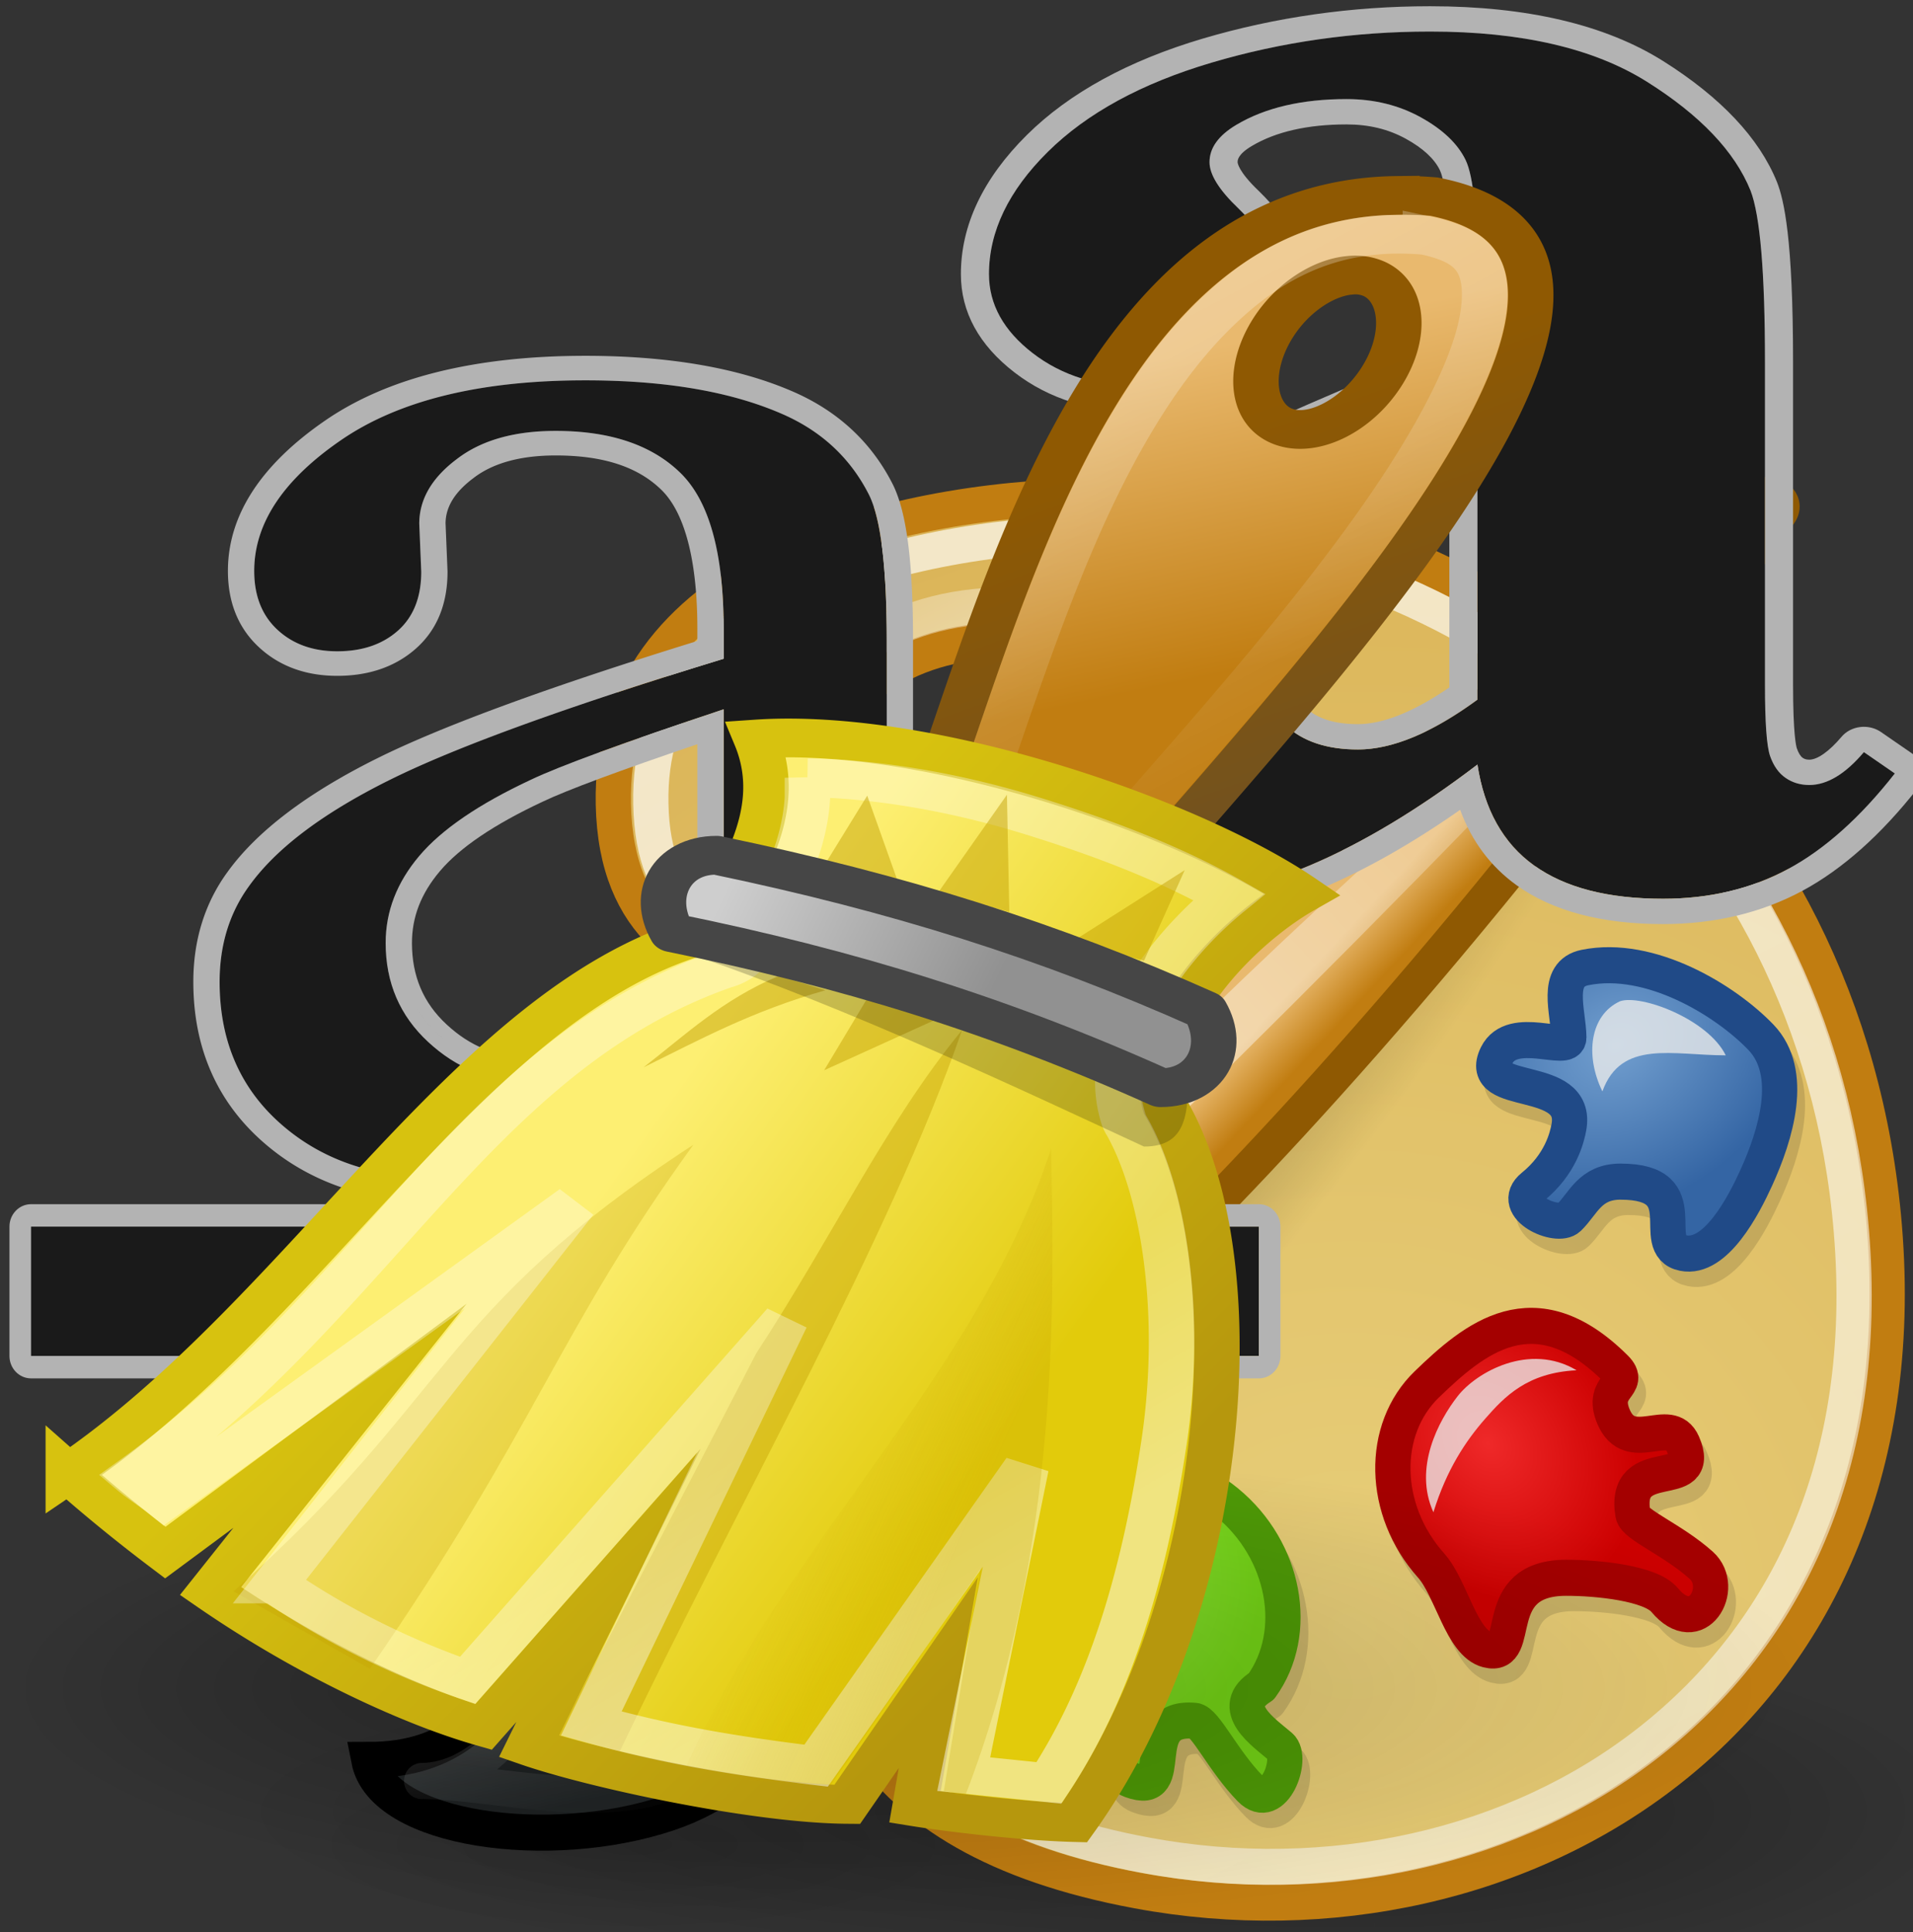 <svg xmlns="http://www.w3.org/2000/svg" xmlns:xlink="http://www.w3.org/1999/xlink" width="489.31" height="494.244"><rect width="100%" height="100%" fill="#333333" stroke="none"/><defs><linearGradient gradientTransform="translate(0 -1)" gradientUnits="userSpaceOnUse" y2="6.188" x2="41.438" y1="28.625" x1="18.188" id="bj" xlink:href="#a"/><linearGradient y2="17.177" x2="31.181" y1="18.658" x1="33.176" gradientTransform="matrix(.805 -.084 -.259 .841 10.723 3.51)" gradientUnits="userSpaceOnUse" id="bg" xlink:href="#b"/><linearGradient y2="33.485" x2="23.529" y1="29.591" x1="19.635" gradientTransform="matrix(.805 -.084 -.259 .841 10.723 3.51)" gradientUnits="userSpaceOnUse" id="bi" xlink:href="#c"/><linearGradient y2="7.331" x2="36.611" y1="5.254" x1="38.289" gradientTransform="matrix(.805 -.084 -.259 .841 10.627 5.876)" gradientUnits="userSpaceOnUse" id="bp" xlink:href="#d"/><linearGradient y2="39.532" x2="12.187" y1="38.012" x1="12.187" gradientUnits="userSpaceOnUse" id="bn" xlink:href="#e"/><linearGradient y2="43.382" x2="10.165" y1="38.582" x1="10.593" gradientTransform="matrix(1 0 0 1.268 -1 -14.854)" gradientUnits="userSpaceOnUse" id="bl" xlink:href="#f"/><linearGradient y2="46.821" x2="10.925" y1="38.812" x1="9.344" gradientTransform="matrix(.642 0 0 .715 3.446 6.787)" gradientUnits="userSpaceOnUse" id="bm" xlink:href="#e"/><linearGradient gradientTransform="translate(1.064 .025)" y2="83.076" x2="51.568" y1="9.144" x1="15.3" gradientUnits="userSpaceOnUse" id="be" xlink:href="#j"/><linearGradient gradientTransform="translate(1.064 .025)" y2="5.5" x2="16.64" y1="14.769" x1="21.425" gradientUnits="userSpaceOnUse" id="bh" xlink:href="#k"/><linearGradient id="k"><stop offset="0" stop-color="#fff"/><stop offset="1" stop-color="#fff" stop-opacity=".346"/></linearGradient><linearGradient id="f"><stop offset="0" stop-color="#555753"/><stop offset="1" stop-color="#1f2324"/></linearGradient><linearGradient id="e"><stop offset="0" stop-color="#fff"/><stop offset="1" stop-color="#fff" stop-opacity=".068"/></linearGradient><linearGradient id="h"><stop offset="0" stop-color="#e7ce79"/><stop offset="1" stop-color="#c17d11"/></linearGradient><linearGradient id="c"><stop offset="0" stop-color="#eeeeec"/><stop offset="1" stop-color="#888a85"/></linearGradient><linearGradient id="o"><stop offset="0" stop-color="#ef2929"/><stop offset="1" stop-color="#c00"/></linearGradient><linearGradient id="n"><stop offset="0" stop-color="#729fcf"/><stop offset="1" stop-color="#3465a4"/></linearGradient><linearGradient id="l"><stop offset="0"/><stop offset="1" stop-opacity="0"/></linearGradient><linearGradient id="m"><stop offset="0" stop-color="#8ae234"/><stop offset="1" stop-color="#73d216"/></linearGradient><linearGradient id="d"><stop offset="0" stop-color="#eac586"/><stop offset="1" stop-color="#eac586" stop-opacity="0"/></linearGradient><linearGradient id="i"><stop offset="0"/><stop offset="1" stop-opacity="0"/></linearGradient><linearGradient id="j"><stop offset="0" stop-color="#fff"/><stop offset="1" stop-color="#fff" stop-opacity=".521"/></linearGradient><linearGradient id="g"><stop offset="0"/><stop offset="1" stop-opacity="0"/></linearGradient><linearGradient id="a"><stop offset="0" stop-color="#fff"/><stop offset="1" stop-color="#fff" stop-opacity="0"/></linearGradient><linearGradient id="b"><stop offset="0" stop-color="#c17d11"/><stop offset="1" stop-color="#e9b96e"/></linearGradient><linearGradient id="s"><stop offset="0"/><stop offset="1" stop-opacity="0"/></linearGradient><linearGradient id="r"><stop offset="0" stop-color="#fff"/><stop offset="1" stop-color="#fff" stop-opacity="0"/></linearGradient><linearGradient id="q"><stop offset="0" stop-color="#fff"/><stop offset="1" stop-color="#fff" stop-opacity="0"/></linearGradient><linearGradient id="p"><stop offset="0" stop-color="#73d216"/><stop offset="1" stop-color="#8ae234"/></linearGradient><linearGradient id="w"><stop offset="0" stop-color="#73d216"/><stop offset="1" stop-color="#8ae234"/></linearGradient><linearGradient id="v"><stop offset="0" stop-color="#fff"/><stop offset="1" stop-color="#fff" stop-opacity="0"/></linearGradient><linearGradient id="u"><stop offset="0" stop-color="#fff"/><stop offset="1" stop-color="#fff" stop-opacity="0"/></linearGradient><linearGradient id="t"><stop offset="0"/><stop offset="1" stop-opacity="0"/></linearGradient><linearGradient id="A"><stop offset="0" stop-color="#73d216"/><stop offset="1" stop-color="#8ae234"/></linearGradient><linearGradient id="z"><stop offset="0" stop-color="#fff"/><stop offset="1" stop-color="#fff" stop-opacity="0"/></linearGradient><linearGradient id="y"><stop offset="0" stop-color="#fff"/><stop offset="1" stop-color="#fff" stop-opacity="0"/></linearGradient><linearGradient id="x"><stop offset="0"/><stop offset="1" stop-opacity="0"/></linearGradient><linearGradient id="E"><stop offset="0" stop-color="#73d216"/><stop offset="1" stop-color="#8ae234"/></linearGradient><linearGradient id="D"><stop offset="0" stop-color="#fff"/><stop offset="1" stop-color="#fff" stop-opacity="0"/></linearGradient><linearGradient id="C"><stop offset="0" stop-color="#fff"/><stop offset="1" stop-color="#fff" stop-opacity="0"/></linearGradient><linearGradient id="B"><stop offset="0"/><stop offset="1" stop-opacity="0"/></linearGradient><linearGradient id="K"><stop offset="0" stop-color="#babdb6"/><stop offset="1" stop-color="#555753"/></linearGradient><linearGradient id="O"><stop offset="0"/><stop offset="1" stop-opacity="0"/></linearGradient><linearGradient id="N"><stop offset="0" stop-color="#555753"/><stop offset="1" stop-color="#888a85"/></linearGradient><linearGradient id="J"><stop offset="0" stop-color="#fff"/><stop offset="1" stop-color="#fff" stop-opacity="0"/></linearGradient><linearGradient id="L"><stop offset="0" stop-color="#fff"/><stop offset="1" stop-color="#fff" stop-opacity="0"/></linearGradient><linearGradient id="M"><stop offset="0" stop-color="#fff" stop-opacity="0"/><stop offset="1" stop-color="#fff"/></linearGradient><linearGradient id="Q"><stop offset="0" stop-color="#babdb6"/><stop offset="1" stop-color="#555753"/></linearGradient><linearGradient id="W"><stop offset="0"/><stop offset="1" stop-opacity="0"/></linearGradient><linearGradient id="V"><stop offset="0" stop-color="#555753"/><stop offset="1" stop-color="#888a85"/></linearGradient><linearGradient id="T"><stop offset="0" stop-color="#fff"/><stop offset="1" stop-color="#fff" stop-opacity="0"/></linearGradient><linearGradient id="S"><stop offset="0" stop-color="#fff"/><stop offset="1" stop-color="#fff" stop-opacity="0"/></linearGradient><linearGradient id="U"><stop offset="0" stop-color="#fff"/><stop offset="1" stop-color="#fff" stop-opacity="0"/></linearGradient><linearGradient id="R"><stop offset="0" stop-color="#fff"/><stop offset="1" stop-color="#fff" stop-opacity="0"/></linearGradient><linearGradient id="P"><stop offset="0" stop-color="#fff"/><stop offset="1" stop-color="#fff" stop-opacity="0"/></linearGradient><linearGradient id="Y"><stop offset="0" stop-color="#babdb6"/><stop offset="1" stop-color="#555753"/></linearGradient><linearGradient id="af"><stop offset="0"/><stop offset="1" stop-opacity="0"/></linearGradient><linearGradient id="ae"><stop offset="0" stop-color="#555753"/><stop offset="1" stop-color="#888a85"/></linearGradient><linearGradient id="ac"><stop offset="0" stop-color="#fff"/><stop offset="1" stop-color="#fff" stop-opacity="0"/></linearGradient><linearGradient id="ab"><stop offset="0" stop-color="#fff"/><stop offset="1" stop-color="#fff" stop-opacity="0"/></linearGradient><linearGradient id="ad"><stop offset="0" stop-color="#fff"/><stop offset="1" stop-color="#fff" stop-opacity="0"/></linearGradient><linearGradient id="aa"><stop offset="0" stop-color="#fff"/><stop offset="1" stop-color="#fff" stop-opacity="0"/></linearGradient><linearGradient id="X"><stop offset="0" stop-color="#fff"/><stop offset="1" stop-color="#fff" stop-opacity="0"/></linearGradient><linearGradient id="Z"><stop offset="0"/><stop offset="1" stop-opacity="0"/></linearGradient><linearGradient id="aq"><stop offset="0" stop-color="#fff"/><stop offset="1" stop-color="#fff" stop-opacity=".346"/></linearGradient><linearGradient id="al"><stop offset="0" stop-color="#555753"/><stop offset="1" stop-color="#1f2324"/></linearGradient><linearGradient id="ak"><stop offset="0" stop-color="#fff"/><stop offset="1" stop-color="#fff" stop-opacity=".068"/></linearGradient><linearGradient id="an"><stop offset="0" stop-color="#e7ce79"/><stop offset="1" stop-color="#c17d11"/></linearGradient><linearGradient id="ai"><stop offset="0" stop-color="#eeeeec"/><stop offset="1" stop-color="#888a85"/></linearGradient><linearGradient id="au"><stop offset="0" stop-color="#ef2929"/><stop offset="1" stop-color="#c00"/></linearGradient><linearGradient id="at"><stop offset="0" stop-color="#729fcf"/><stop offset="1" stop-color="#3465a4"/></linearGradient><linearGradient id="ar"><stop offset="0"/><stop offset="1" stop-opacity="0"/></linearGradient><linearGradient id="as"><stop offset="0" stop-color="#8ae234"/><stop offset="1" stop-color="#73d216"/></linearGradient><linearGradient id="aj"><stop offset="0" stop-color="#eac586"/><stop offset="1" stop-color="#eac586" stop-opacity="0"/></linearGradient><linearGradient id="ao"><stop offset="0"/><stop offset="1" stop-opacity="0"/></linearGradient><linearGradient id="ap"><stop offset="0" stop-color="#fff"/><stop offset="1" stop-color="#fff" stop-opacity=".521"/></linearGradient><linearGradient id="am"><stop offset="0"/><stop offset="1" stop-opacity="0"/></linearGradient><linearGradient id="ag"><stop offset="0" stop-color="#fff"/><stop offset="1" stop-color="#fff" stop-opacity="0"/></linearGradient><linearGradient id="ah"><stop offset="0" stop-color="#c17d11"/><stop offset="1" stop-color="#e9b96e"/></linearGradient><linearGradient id="I"><stop offset="0"/><stop offset="1" stop-opacity="0"/></linearGradient><linearGradient id="G"><stop offset="0" stop-color="#fff"/><stop offset="1" stop-color="#fff" stop-opacity="0"/></linearGradient><linearGradient id="F"><stop offset="0" stop-color="#fff"/><stop offset="1" stop-color="#fff" stop-opacity="0"/></linearGradient><linearGradient id="H"><stop offset="0" stop-color="#73d216"/><stop offset="1" stop-color="#8ae234"/></linearGradient><linearGradient id="ay"><stop offset="0"/><stop offset="1" stop-opacity="0"/></linearGradient><linearGradient id="ax"><stop offset="0" stop-color="#fff"/><stop offset="1" stop-color="#fff" stop-opacity="0"/></linearGradient><linearGradient id="aw"><stop offset="0" stop-color="#fff"/><stop offset="1" stop-color="#fff" stop-opacity="0"/></linearGradient><linearGradient id="av"><stop offset="0" stop-color="#73d216"/><stop offset="1" stop-color="#8ae234"/></linearGradient><linearGradient id="aC"><stop offset="0"/><stop offset="1" stop-opacity="0"/></linearGradient><linearGradient id="aB"><stop offset="0" stop-color="#fff"/><stop offset="1" stop-color="#fff" stop-opacity="0"/></linearGradient><linearGradient id="aA"><stop offset="0" stop-color="#fff"/><stop offset="1" stop-color="#fff" stop-opacity="0"/></linearGradient><linearGradient id="az"><stop offset="0" stop-color="#73d216"/><stop offset="1" stop-color="#8ae234"/></linearGradient><linearGradient id="aG"><stop offset="0"/><stop offset="1" stop-opacity="0"/></linearGradient><linearGradient id="aF"><stop offset="0" stop-color="#fff"/><stop offset="1" stop-color="#fff" stop-opacity="0"/></linearGradient><linearGradient id="aE"><stop offset="0" stop-color="#fff"/><stop offset="1" stop-color="#fff" stop-opacity="0"/></linearGradient><linearGradient id="aD"><stop offset="0" stop-color="#73d216"/><stop offset="1" stop-color="#8ae234"/></linearGradient><linearGradient id="aK"><stop offset="0" stop-color="#73d216"/><stop offset="1" stop-color="#8ae234"/></linearGradient><linearGradient id="aJ"><stop offset="0" stop-color="#fff"/><stop offset="1" stop-color="#fff" stop-opacity="0"/></linearGradient><linearGradient id="aI"><stop offset="0" stop-color="#fff"/><stop offset="1" stop-color="#fff" stop-opacity="0"/></linearGradient><linearGradient id="aH"><stop offset="0"/><stop offset="1" stop-opacity="0"/></linearGradient><linearGradient id="aY"><stop offset="0" stop-color="#c17d11"/><stop offset="1" stop-color="#e9b96e"/></linearGradient><linearGradient id="aZ"><stop offset="0" stop-color="#fff"/><stop offset="1" stop-color="#fff" stop-opacity="0"/></linearGradient><linearGradient id="aT"><stop offset="0"/><stop offset="1" stop-opacity="0"/></linearGradient><linearGradient id="aQ"><stop offset="0" stop-color="#fff"/><stop offset="1" stop-color="#fff" stop-opacity=".521"/></linearGradient><linearGradient id="aR"><stop offset="0"/><stop offset="1" stop-opacity="0"/></linearGradient><linearGradient id="aW"><stop offset="0" stop-color="#eac586"/><stop offset="1" stop-color="#eac586" stop-opacity="0"/></linearGradient><linearGradient id="aN"><stop offset="0" stop-color="#8ae234"/><stop offset="1" stop-color="#73d216"/></linearGradient><linearGradient id="aO"><stop offset="0"/><stop offset="1" stop-opacity="0"/></linearGradient><linearGradient id="aM"><stop offset="0" stop-color="#729fcf"/><stop offset="1" stop-color="#3465a4"/></linearGradient><linearGradient id="aL"><stop offset="0" stop-color="#ef2929"/><stop offset="1" stop-color="#c00"/></linearGradient><linearGradient id="aX"><stop offset="0" stop-color="#eeeeec"/><stop offset="1" stop-color="#888a85"/></linearGradient><linearGradient id="aS"><stop offset="0" stop-color="#e7ce79"/><stop offset="1" stop-color="#c17d11"/></linearGradient><linearGradient id="aU"><stop offset="0" stop-color="#fff"/><stop offset="1" stop-color="#fff" stop-opacity=".068"/></linearGradient><linearGradient id="aV"><stop offset="0" stop-color="#555753"/><stop offset="1" stop-color="#1f2324"/></linearGradient><linearGradient id="aP"><stop offset="0" stop-color="#fff"/><stop offset="1" stop-color="#fff" stop-opacity=".346"/></linearGradient><linearGradient x1="27.652" y1="23.146" gradientTransform="matrix(.977 0 0 1 -1.375 0)" x2="21.591" gradientUnits="userSpaceOnUse" y2="20.619" id="bz"><stop offset="0" stop-color="#919191"/><stop offset="1" stop-color="#cecece"/></linearGradient><linearGradient x1="27.355" y1="36.218" gradientTransform="translate(-2)" x2="23.489" gradientUnits="userSpaceOnUse" y2="34.728" id="by"><stop offset="0" stop-color="#c4a000"/><stop offset="1" stop-color="#c4a000" stop-opacity="0"/></linearGradient><linearGradient x1="22.32" y1="41.956" gradientTransform="translate(-2)" x2="18.986" gradientUnits="userSpaceOnUse" y2="37.029" id="bx"><stop offset="0" stop-color="#fff"/><stop offset="1" stop-color="#fff" stop-opacity=".694"/></linearGradient><linearGradient x1="20.934" y1="25.061" gradientTransform="translate(-2)" x2="30.208" gradientUnits="userSpaceOnUse" y2="30.743" id="bv"><stop offset="0" stop-color="#fdef72"/><stop offset="1" stop-color="#e2cb0b"/></linearGradient><linearGradient x1="17.032" y1="27.447" gradientTransform="translate(-2)" x2="29.494" gradientUnits="userSpaceOnUse" y2="37.846" id="bw"><stop offset="0" stop-color="#d7c20f"/><stop offset="1" stop-color="#b6970d"/></linearGradient><linearGradient x1="28" y1="8" x2="33.447" gradientUnits="userSpaceOnUse" y2="16.686" id="bu"><stop offset="0" stop-color="#fff"/><stop offset="1" stop-color="#fff" stop-opacity=".134"/></linearGradient><linearGradient x1="28" y1="16" gradientTransform="translate(-2)" x2="26" gradientUnits="userSpaceOnUse" y2="8" id="bs"><stop offset="0" stop-color="#c17d11"/><stop offset="1" stop-color="#e9b96e"/></linearGradient><linearGradient x1="30.325" y1="9.241" gradientTransform="translate(-2)" x2="34" gradientUnits="userSpaceOnUse" y2="18" id="bt"><stop offset="0" stop-color="#8f5902"/><stop offset="1" stop-color="#73521e"/></linearGradient><radialGradient gradientUnits="userSpaceOnUse" gradientTransform="matrix(1 0 0 .533 0 21.518)" r="8.563" fy="46.063" fx="10.563" cy="46.063" cx="10.563" id="ba" xlink:href="#g"/><radialGradient gradientUnits="userSpaceOnUse" gradientTransform="matrix(6.043 0 0 5.537 -142.794 -152.238)" r="18.572" fy="33.987" fx="28.658" cy="33.987" cx="28.658" id="bd" xlink:href="#h"/><radialGradient gradientUnits="userSpaceOnUse" gradientTransform="matrix(.168 .134 -.939 1.174 43.938 -7.587)" r="12.367" fy="23.214" fx="28.469" cy="23.214" cx="28.469" id="bf" xlink:href="#i"/><radialGradient r="4.5" fy="23.5" fx="6.5" cy="23.5" cx="6.5" gradientUnits="userSpaceOnUse" id="bc" xlink:href="#l"/><radialGradient r="4.5" fy="23.5" fx="6.5" cy="23.5" cx="6.5" gradientUnits="userSpaceOnUse" id="bb" xlink:href="#l"/><radialGradient gradientUnits="userSpaceOnUse" gradientTransform="matrix(.941 0 0 1.048 1.682 -3.178)" r="4.245" fy="36.025" fx="23.538" cy="36.025" cx="23.538" id="bk" xlink:href="#m"/><radialGradient r="5.038" fy="36.07" fx="33.291" cy="36.07" cx="33.291" gradientTransform="matrix(-.857 .704 -.631 -.631 89.176 19.04)" gradientUnits="userSpaceOnUse" id="bq" xlink:href="#n"/><radialGradient gradientUnits="userSpaceOnUse" gradientTransform="matrix(.637 .697 .553 -.51 -5.001 25.288)" r="5.038" fy="33.609" fx="32.45" cy="33.609" cx="32.45" id="bo" xlink:href="#o"/><radialGradient r="20" gradientTransform="matrix(1 0 0 .45 0 37.95)" cx="38" cy="69" gradientUnits="userSpaceOnUse" fx="28.603" id="br"><stop offset="0"/><stop offset="1" stop-opacity="0"/></radialGradient></defs><path transform="matrix(10.002 0 0 5.055 56.302 238.915)" d="M19.125 46.063c0 2.52-3.834 4.562-8.563 4.562C5.835 50.625 2 48.582 2 46.062c0-2.52 3.834-4.562 8.563-4.562 4.728 0 8.562 2.043 8.562 4.563z" opacity=".1" fill="url(#ba)"/><g opacity=".303" fill-rule="evenodd"><path d="M2 23.5a4.5 4.5 0 119 0H6.5z" transform="matrix(0 -10.252 65.543 0 -1188.699 530.045)" fill="url(#bb)"/><path d="M2 23.5a4.5 4.5 0 119 0H6.5z" transform="matrix(0 -10.252 -33.39 0 1136.224 530.045)" fill="url(#bc)"/></g><path d="M23.031 4.5c-5.867.077-13.726 2.085-13.593 8.531.141 6.877 8.495 4.164 8.812 7.219.513 4.938-10.174 19.961 6.063 22.906C35.151 45.122 46.656 38.372 45.5 24.75 44.46 12.5 34.325 4.812 24.187 4.5c-.37-.011-.765-.005-1.156 0zm-2.531 4c2.76 0 5 1.568 5 3.5s-2.24 3.5-5 3.5-5-1.568-5-3.5 2.24-3.5 5-3.5z" fill="url(#bd)" fill-rule="evenodd" stroke="#c17d11" transform="matrix(9.015 0 0 9.226 71.798 85.445)"/><path d="M23.095 5.525c-2.824.037-6.123.567-8.593 1.78-2.471 1.215-4.058 2.908-4 5.72.03 1.513.48 2.328 1.093 2.906.614.578 1.496.924 2.5 1.187 1.005.264 2.092.42 3.063.75.485.166.96.38 1.375.75.414.37.717.947.781 1.563.17 1.645-.479 3.503-1.156 5.656-.678 2.153-1.446 4.514-1.719 6.75-.273 2.237-.041 4.28 1.063 5.906 1.103 1.627 3.17 2.982 7.062 3.688 5.159.936 10.449-.207 14.281-3.156 3.833-2.95 6.272-7.64 5.719-14.157C43.568 13.133 33.869 5.821 24.22 5.525c-.337-.01-.732-.006-1.125 0z" opacity=".67" fill="none" stroke="url(#be)" transform="matrix(9.015 0 0 9.226 71.798 85.445)"/><path transform="matrix(9.015 0 0 9.226 75.742 77.373)" d="M35.5 8.313a.494.494 0 00-.219.124C26.321 15.44 21.7 20.76 19.125 24.188c-.007.01-.024.022-.031.032-1.706 2.113-3.611 5.285-5.157 8.218a.494.494 0 00-.062.157c-.219 1.997-.077 4.013.781 5.781a.494.494 0 00.688.219c4.016-2.311 9.158-7.188 10.531-8.782 2.936-3.355 7.649-9.29 12.594-18.687a.494.494 0 00-.094-.563c-.779-.762-1.619-1.512-2.5-2.156a.494.494 0 00-.375-.094z" opacity=".165" fill="url(#bf)" fill-rule="evenodd"/><path d="M24.378 26.217C28.122 22.66 34.668 15.824 42.5 5c.315-.349-.21-.649-.5-.5-11.832 8.286-17.782 14.476-21.157 18.015" fill="url(#bg)" fill-rule="evenodd" stroke="#8f5902" stroke-linejoin="round" transform="matrix(9.015 0 0 9.226 71.798 85.445)"/><path d="M21.436 21.922c1.482.593 2.798 1.536 3.535 3.701-1.5 1.44-7.463 6.425-11.181 8.496l-1.092-1.515c2.112-3.07 5.973-7.922 8.738-10.682z" opacity=".15" fill-rule="evenodd" stroke="#000" stroke-linejoin="round" transform="matrix(9.015 0 0 9.226 71.798 85.445)"/><path d="M20.564 7.525c1.571 0 3.023.416 4.125 1.187 1.102.772 1.875 1.957 1.875 3.313 0 1.355-.773 2.54-1.875 3.312-1.102.772-2.554 1.188-4.125 1.188-1.57 0-3.023-.416-4.125-1.188-1.102-.771-1.875-1.957-1.875-3.312 0-1.356.773-2.541 1.875-3.313 1.102-.771 2.554-1.187 4.125-1.187z" opacity=".736" fill="none" stroke="url(#bh)" transform="matrix(9.015 0 0 9.226 71.798 85.445)"/><path d="M20.843 22.515c1.481.594 2.798 1.536 3.535 3.702-1.5 1.44-7.464 6.425-11.182 8.495l-1.092-1.514c2.113-3.07 5.973-7.922 8.739-10.683z" fill="url(#bi)" fill-rule="evenodd" stroke="#888a85" transform="matrix(9.015 0 0 9.226 71.798 85.445)"/><g opacity=".13" fill-rule="evenodd" stroke="#000" stroke-linejoin="round" stroke-miterlimit="5"><path d="M26.824 37.496c-.98.593.072 1.274.545 1.671.376.315-.188 1.835-.86 1.163-.775-.774-1.274-1.852-1.578-1.88-1.747-.158-.402 2.149-1.808 1.641-.841-.303.206-1.577-.918-1.969-.892-.31-.804.645-1.32.18-2.429-2.19-1.152-4.093-.028-5.579 1.125-1.486 3.346-1.645 4.992-.328 1.647 1.318 2.084 3.603.975 5.101zM35.475 34.484c.894 0 2.395.15 2.79.615.924 1.087 1.744-.342 1.041-.96-.81-.71-1.886-1.12-1.94-1.422-.303-1.736 2.025-.582 1.417-1.947-.364-.817-1.495.338-1.968-.754-.375-.868.548-.86.057-1.337-2.31-2.249-4.024-.81-5.351.44s-1.287 3.488.12 5.026c.577.632.86 2.151 1.597 2.334 1.057.262-.016-1.995 2.237-1.995zM37.02 23.5c-.88 0-1.057.608-1.472 1-.33.31-1.717-.304-1.025-.853.798-.631.973-1.378 1.025-1.646.3-1.542-2.656-.793-2.048-2.001.443-.88 2.052-.042 2.048-.498-.007-.703-.42-1.765.46-1.938 1.854-.366 3.987.912 4.992 1.936.96.98.428 2.691-.14 3.907-.347.744-1.143 2.256-2.065 2.074-1.046-.207.444-1.98-1.774-1.98z" transform="matrix(9.015 0 0 9.226 82.805 89.37)"/></g><path d="M12.938 33.438C18.547 24.934 36.614 9.233 40.5 6.625c-8.265 8.802-18.608 18.642-27.563 26.813z" opacity=".68" fill="url(#bj)" fill-rule="evenodd" transform="matrix(9.015 0 0 9.226 71.798 85.445)"/><path d="M27.824 37.496c-.98.593.072 1.274.545 1.671.376.315-.188 1.835-.86 1.163-.775-.774-1.274-1.852-1.578-1.88-1.747-.158-.402 2.149-1.808 1.641-.841-.303.206-1.577-.918-1.969-.892-.31-.804.645-1.32.18-2.429-2.19-1.152-4.093-.028-5.579 1.125-1.486 3.346-1.645 4.992-.328 1.647 1.318 2.084 3.603.975 5.101z" fill="url(#bk)" fill-rule="evenodd" stroke="#4e9a06" stroke-linejoin="round" stroke-miterlimit="5" transform="matrix(9.015 0 0 9.226 71.798 85.445)"/><path d="M303.654 387.582c-12.02-7.179-25.603.442-30.426 6.63-4.822 6.19-11.369 18.29-6.198 29.695 3.397-10.972 8.28-18.266 13.241-23.928 4.968-5.672 10.756-11.778 23.383-12.397z" opacity=".77" fill="#eeeeec" fill-rule="evenodd"/><path d="M2.5 39.534c4.693.002 4.221-4.892 6.5-6.392 2.64-1.739 4.955.415 5.417 2.188C15 37.567 14 40.026 11 41.01c-3.364 1.102-8.11.475-8.5-1.476z" fill="url(#bl)" fill-rule="evenodd" stroke="#000" transform="matrix(9.015 0 0 9.226 71.798 85.445)"/><path d="M4 40.119c2.035-.026 3.436-2.445 3.966-3.98 1.6-4.625 6.415-2.426 5.534.794-1.048 5.181-6.455 3.194-9.5 3.186z" opacity=".291" fill="none" stroke="url(#bm)" stroke-linejoin="round" stroke-miterlimit="5" transform="matrix(9.015 0 0 9.226 71.798 85.445)"/><path transform="matrix(23.765 0 0 20.121 -118.656 -370.49)" d="M13.325 38.708c0 .507-.51.917-1.138.917-.629 0-1.138-.41-1.138-.917 0-.506.509-.917 1.138-.917.628 0 1.138.41 1.138.917z" opacity=".5" fill="url(#bn)" fill-rule="evenodd"/><path d="M36.475 34.484c.894 0 2.395.15 2.79.615.924 1.087 1.744-.342 1.041-.96-.81-.71-1.886-1.12-1.94-1.422-.303-1.736 2.025-.582 1.417-1.947-.364-.817-1.495.338-1.968-.754-.375-.868.548-.86.057-1.337-2.31-2.249-4.024-.81-5.351.44s-1.287 3.488.12 5.026c.577.632.86 2.151 1.597 2.334 1.057.262-.016-1.995 2.237-1.995z" fill="url(#bo)" fill-rule="evenodd" stroke="#a40000" stroke-linejoin="round" stroke-miterlimit="5" transform="matrix(9.015 0 0 9.226 71.798 85.445)"/><path d="M41.51 5.5L38.5 8.509" fill="none" stroke="url(#bp)" stroke-linecap="round" transform="matrix(9.015 0 0 9.226 71.798 85.445)"/><path d="M38.02 23.5c-.88 0-1.057.608-1.472 1-.33.31-1.717-.304-1.025-.853.798-.631.973-1.378 1.025-1.646.3-1.542-2.656-.793-2.048-2.001.443-.88 2.052-.042 2.048-.498-.007-.703-.42-1.765.46-1.938 1.854-.366 3.987.912 4.992 1.936.96.98.428 2.691-.14 3.907-.347.744-1.143 2.256-2.065 2.074-1.046-.207.444-1.98-1.774-1.98z" fill="url(#bq)" fill-rule="evenodd" stroke="#204a87" stroke-linejoin="round" stroke-miterlimit="5" transform="matrix(9.015 0 0 9.226 71.798 85.445)"/><path d="M414.37 256.118c-7.71 3.573-9.015 13.838-4.508 23.064 4.807-13.347 18.03-9.226 31.553-9.226-4.507-9.225-21.67-15.678-27.045-13.838zM403.264 350.515c-12.02-7.179-25.603.442-30.426 6.63-4.823 6.19-11.37 18.29-6.198 29.695 3.397-10.972 8.28-18.266 13.241-23.928 4.968-5.672 10.756-11.778 23.383-12.397z" opacity=".77" fill="#eeeeec" fill-rule="evenodd"/><g><path d="M333.99 181.027l.048.043c3.006 2.802 7.353 4.163 13.288 4.163 6.439 0 14.298-3.158 23.391-9.394v-56.583c-15.026 8.603-26.615 17.678-34.527 27.045-5.858 6.994-8.828 14.016-8.828 20.867 0 5.247 2.168 9.78 6.629 13.859z" fill="none"/><path d="M462.778 200.805c-2.286 0-4.309-.603-6.063-1.818-1.758-1.211-3.077-3.068-3.954-5.569-.882-2.5-1.318-8.597-1.318-18.296V92.621c0-22.877-1.232-37.5-3.69-43.865-4.044-10-12.875-19.279-26.491-27.84-13.62-8.559-32.117-12.842-55.485-12.842-19.333 0-37.957 2.652-55.88 7.955-17.925 5.306-31.895 12.92-41.912 22.841-10.016 9.925-15.024 20.341-15.024 31.25 0 7.728 3.731 14.472 11.202 20.228 7.467 5.76 16.739 8.636 27.81 8.636 10.366 0 18.755-2.614 25.172-7.84 6.412-5.228 9.62-11.553 9.62-18.978 0-6.059-3.34-12.348-10.016-18.864-4.921-4.694-7.38-8.636-7.38-11.818 0-3.636 2.281-6.818 6.853-9.545 7.38-4.394 16.78-6.591 28.204-6.591 7.025 0 13.352 1.555 18.978 4.659 5.621 3.107 9.444 6.744 11.466 10.91 2.019 4.168 3.032 14.282 3.032 30.34v21.365c-54.3 21.516-89.533 38.75-105.699 51.705-16.169 12.956-24.25 27.54-24.25 43.751 0 11.972 4.654 21.932 13.97 29.888 9.313 7.954 20.997 11.931 35.057 11.931 23.896 0 50.873-11.438 80.922-34.318 1.754 11.516 6.59 20.114 14.497 25.796 7.907 5.682 18.888 8.523 32.948 8.523 11.949 0 22.624-2.539 32.026-7.614 9.398-5.074 18.493-13.217 27.282-24.432l-7.908-5.454c-4.744 5.605-9.402 8.407-13.969 8.407zm-84.875-21.818c-11.598 8.487-21.792 12.726-30.577 12.726-7.907 0-14.06-2.045-18.45-6.136-5.8-5.302-8.699-11.439-8.699-18.41 0-8.33 3.428-16.59 10.28-24.773 10.368-12.273 26.182-23.786 47.446-34.546v71.139z" fill="#1a1a1a"/><path d="M330.457 142.394c-6.853 8.182-10.28 16.443-10.28 24.774 0 6.97 2.9 13.107 8.697 18.41 4.39 4.09 10.545 6.135 18.452 6.135 8.784 0 18.978-4.239 30.576-12.726v-71.138c-21.263 10.76-37.078 22.272-47.445 34.545zm40.26 33.445c-9.092 6.236-16.951 9.394-23.39 9.394-5.935 0-10.282-1.362-13.288-4.163a2.347 2.347 0 01-.048-.044c-4.46-4.079-6.628-8.611-6.628-13.86 0-6.851 2.97-13.872 8.828-20.866 7.912-9.368 19.501-18.443 34.527-27.046v56.585z" fill="#b3b3b3"/><path d="M489.021 192.703l-7.907-5.455c-1.26-.87-2.797-1.332-4.365-1.332-.317 0-.636.018-.953.057-1.89.228-3.603 1.125-4.76 2.492-3.15 3.724-6.16 5.86-8.257 5.86-.876 0-1.329-.23-1.688-.478-.551-.38-1.071-1.224-1.479-2.386-.166-.47-.982-3.438-.982-16.338V92.621c0-31.738-2.335-41.453-4.09-45.997l-.035-.088c-4.541-11.228-14.343-21.637-29.133-30.937-14.79-9.293-34.84-14.005-59.594-14.005-19.998 0-39.552 2.784-58.12 8.277-19.033 5.634-34.168 13.923-44.983 24.636-11.213 11.11-16.897 23.093-16.897 35.614 0 9.676 4.616 18.14 13.72 25.154 8.765 6.761 19.692 10.19 32.477 10.19 12.151 0 22.24-3.2 29.989-9.512 7.957-6.486 11.99-14.489 11.99-23.787 0-7.712-4.012-15.539-11.924-23.262-.019-.018-.039-.036-.057-.055-5.354-5.106-5.416-7.276-5.416-7.366 0-.488 0-1.974 3.631-4.14 6.147-3.659 14.305-5.516 24.24-5.516 5.726 0 10.707 1.212 15.229 3.707 4.314 2.384 7.22 5.07 8.633 7.98.728 1.504 2.428 7.23 2.428 27.742v17.14c-53.033 21.184-86.845 37.909-103.286 51.085-17.692 14.176-26.663 30.525-26.663 48.596 0 13.766 5.456 25.405 16.216 34.594 10.646 9.094 24.104 13.706 39.997 13.706 12.957 0 26.823-3.094 41.21-9.196 11.237-4.765 23.071-11.485 35.289-20.033 2.963 8.054 7.797 14.519 14.443 19.294 9.173 6.592 21.765 9.935 37.425 9.935 13.208 0 25.225-2.872 35.717-8.534 10.22-5.518 20.13-14.35 29.459-26.251 2.23-2.846 1.565-6.773-1.504-8.89zm-63.673 37.194c-14.06 0-25.04-2.841-32.948-8.523-7.908-5.682-12.743-14.28-14.497-25.797-30.05 22.88-57.026 34.319-80.922 34.319-14.06 0-25.745-3.977-35.057-11.932-9.316-7.955-13.97-17.916-13.97-29.887 0-16.211 8.08-30.796 24.25-43.751 16.165-12.955 51.4-30.188 105.699-51.706V71.256c0-16.058-1.014-26.173-3.032-30.341-2.022-4.166-5.845-7.803-11.466-10.91-5.626-3.103-11.953-4.659-18.978-4.659-11.425 0-20.824 2.198-28.204 6.591-4.572 2.728-6.853 5.91-6.853 9.545 0 3.182 2.459 7.124 7.38 11.819 6.676 6.516 10.016 12.806 10.016 18.863 0 7.426-3.208 13.75-9.62 18.978-6.417 5.227-14.806 7.84-25.173 7.84-11.07 0-20.341-2.875-27.809-8.636-7.47-5.757-11.202-12.5-11.202-20.227 0-10.91 5.008-21.325 15.024-31.25 10.016-9.923 23.986-17.536 41.911-22.842 17.924-5.302 36.547-7.954 55.88-7.954 23.37 0 41.865 4.283 55.486 12.84 13.615 8.563 22.446 17.842 26.49 27.842 2.46 6.364 3.691 20.988 3.691 43.864v82.502c0 9.7.436 15.797 1.317 18.296.878 2.5 2.196 4.358 3.955 5.569 1.754 1.215 3.777 1.818 6.063 1.818 4.567 0 9.225-2.802 13.97-8.408l7.907 5.454c-8.789 11.215-17.883 19.357-27.281 24.432-9.403 5.075-20.079 7.615-32.027 7.615z" fill="#b3b3b3"/></g><g><path d="M134.54 270.319c10.764 0 25.5-6.103 43.833-18.147V190.37c-19.995 6.774-33.267 11.703-39.513 14.677l-.047.022c-12.367 5.777-21.213 11.755-26.294 17.773-4.811 5.693-7.15 11.7-7.15 18.363 0 8.51 2.905 15.337 8.882 20.87 5.988 5.547 12.624 8.245 20.29 8.245z" fill="none"/><path d="M71.721 287.406c10.364 9.186 23.55 13.776 39.562 13.776 10.278 0 19.97-1.77 29.071-5.298 6.067-2.402 20.982-11.304 44.744-26.705.167 11.586 2.694 19.782 7.584 24.585 4.886 4.802 11.457 7.206 19.718 7.206 17.19 0 35.222-10.598 54.098-31.791V257.31c-10.112 8.477-16.937 13.638-20.476 15.472-2.024.99-4.386 1.484-7.08 1.484-2.527 0-4.762-.706-6.698-2.12-1.94-1.41-3.33-4.201-4.171-8.371-.845-4.167-1.265-15.505-1.265-34.016v-65.914c0-18.79-1.517-31.225-4.55-37.302-4.72-9.325-12.05-16.177-21.994-20.558-13.145-5.792-29.999-8.69-50.558-8.69-26.796 0-47.613 5.087-62.44 15.26-14.832 10.174-22.246 21.338-22.246 33.487 0 6.359 1.979 11.376 5.94 15.048 3.958 3.675 9.058 5.51 15.294 5.51 6.403 0 11.585-1.765 15.547-5.298 3.957-3.53 5.94-8.547 5.94-15.048l-.505-12.292c0-6.216 3.199-11.726 9.606-16.531 6.233-4.802 14.663-7.207 25.28-7.207 13.987 0 24.647 3.603 31.978 10.81 7.332 7.205 10.997 20.489 10.997 39.844v7.63c-39.776 12.154-68.215 22.467-85.319 30.944-17.107 8.478-29.115 17.522-36.023 27.129-5.056 6.924-7.584 15.12-7.584 24.585.003 14.976 5.185 27.057 15.55 36.24zm35.518-68.456c5.727-6.784 15.25-13.28 28.566-19.5 7.414-3.53 23.845-9.537 49.295-18.014v73.967c-20.899 14.13-37.753 21.194-50.56 21.194-9.44 0-17.782-3.356-25.026-10.068-7.247-6.71-10.87-15.153-10.87-25.327 0-8.051 2.863-15.47 8.595-22.252z" fill="#1a1a1a"/><path d="M135.804 199.45c-13.315 6.22-22.838 12.717-28.566 19.5-5.731 6.782-8.595 14.199-8.595 22.253 0 10.173 3.622 18.618 10.87 25.328 7.245 6.711 15.587 10.066 25.027 10.066 12.806 0 29.66-7.062 50.56-21.193v-73.968c-25.45 8.477-41.881 14.484-49.296 18.015zm-23.285 23.39c5.08-6.017 13.927-11.996 26.294-17.773l.047-.022c6.246-2.974 19.518-7.903 39.513-14.677v61.804c-18.333 12.045-33.069 18.146-43.833 18.146-7.665 0-14.302-2.697-20.289-8.245-5.978-5.533-8.882-12.359-8.882-20.87 0-6.664 2.339-12.67 7.15-18.362zm69.217 30.954c-19.574 13.05-35.446 19.664-47.196 19.664-8.597 0-16.009-2.995-22.658-9.156-6.645-6.151-9.876-13.707-9.876-23.097 0 9.39 3.23 16.944 9.876 23.096 6.65 6.163 14.061 9.156 22.658 9.156 11.749 0 27.622-6.615 47.196-19.663z" fill="#b3b3b3"/><path d="M269.238 251.576a7.129 7.129 0 00-2.738-.544c-1.63 0-3.236.552-4.495 1.608-12.536 10.508-17.38 13.668-19.172 14.614-1.029.487-2.336.734-3.89.734-1.022 0-1.81-.243-2.553-.785.001 0-.963-.899-1.708-4.59-.523-2.582-1.146-10.374-1.146-32.853v-65.915c0-20.179-1.646-32.874-5.18-39.954-5.396-10.661-13.876-18.585-25.22-23.583-13.99-6.165-31.966-9.291-53.429-9.291-28.136 0-50.485 5.544-66.423 16.479-16.581 11.373-24.988 24.342-24.988 38.547 0 8.066 2.667 14.627 7.927 19.504 5.238 4.864 11.98 7.334 20.033 7.334 8.162 0 14.956-2.368 20.192-7.037 5.322-4.748 8.02-11.338 8.02-19.589 0-.08 0-.16-.004-.24l-.5-12.16c.04-4.207 2.36-7.98 7.092-11.529l.068-.052c4.97-3.83 12.035-5.77 21-5.77 12.175 0 21.04 2.897 27.101 8.855 5.984 5.882 9.148 18.165 9.148 35.52v3.085c-37.585 11.61-65.072 21.676-81.746 29.942-18.005 8.923-30.939 18.733-38.441 29.158-5.799 7.95-8.738 17.405-8.738 28.102 0 16.698 5.936 30.424 17.643 40.796 11.604 10.286 26.473 15.5 44.191 15.5 11.117 0 21.767-1.943 31.652-5.777l.045-.018c5.65-2.235 17.599-9.186 36.398-21.179 1.377 7.61 4.168 13.418 8.43 17.605 6.183 6.076 14.458 9.158 24.594 9.158 9.842 0 19.935-3 30-8.913 9.573-5.626 19.422-14.085 29.27-25.142a6.028 6.028 0 001.555-4.015v-11.87c0-2.479-1.564-4.726-3.988-5.735zm-56.837 49.394c-8.26 0-14.832-2.404-19.719-7.206-4.889-4.803-7.417-12.999-7.583-24.585-23.762 15.401-38.677 24.303-44.744 26.704-9.1 3.53-18.794 5.299-29.071 5.299-16.013 0-29.198-4.59-39.562-13.776-10.365-9.184-15.547-21.264-15.547-36.242 0-9.464 2.528-17.66 7.584-24.585 6.909-9.607 18.916-18.651 36.023-27.128 17.104-8.478 45.543-18.79 85.319-30.944v-7.63c0-19.356-3.665-32.64-10.997-39.845-7.33-7.206-17.992-10.81-31.978-10.81-10.617 0-19.047 2.405-25.28 7.207-6.406 4.806-9.606 10.316-9.606 16.532l.505 12.292c0 6.5-1.983 11.518-5.94 15.047-3.962 3.533-9.145 5.299-15.547 5.299-6.237 0-11.336-1.835-15.294-5.51-3.961-3.674-5.94-8.69-5.94-15.048 0-12.15 7.414-23.314 22.245-33.487 14.83-10.173 35.645-15.26 62.44-15.26 20.56 0 37.414 2.898 50.559 8.69 9.942 4.38 17.273 11.232 21.993 20.558 3.034 6.076 4.551 18.512 4.551 37.301v65.914c0 18.511.419 29.851 1.265 34.017.84 4.169 2.23 6.96 4.171 8.37 1.935 1.415 4.17 2.12 6.699 2.12 2.693 0 5.056-.493 7.079-1.483 3.539-1.835 10.363-6.995 20.476-15.472v11.868c-18.88 21.197-36.91 31.793-54.1 31.793z" fill="#b3b3b3"/><path fill="#1a1a1a" d="M7.937 313.771h314.055v33.077H7.937z"/><path d="M321.992 308.03H7.937c-3.048 0-5.518 2.571-5.518 5.741v33.077c0 3.169 2.47 5.74 5.518 5.74h314.055c3.047 0 5.518-2.571 5.518-5.74V313.77c0-3.17-2.47-5.74-5.518-5.74zM7.937 313.772h314.055v33.077H7.937V313.77z" fill="#b3b3b3"/></g><g><path transform="matrix(11.628 0 0 6.607 -207.728 -24.025)" d="M58 69a20 9 0 11-40 0 20 9 0 1140 0z" opacity=".25" fill="url(#br)"/><path d="M34.594 2.469c-8.203.105-9.397 16.248-11.75 19.156l4 1.437C29.476 18.69 42.6 4.154 35.406 2.5a6.498 6.498 0 00-.812-.03zM33.563 4.53a.9.9 0 01.531.094c.653.352.724 1.495.156 2.531-.567 1.037-1.565 1.602-2.218 1.25-.654-.352-.724-1.495-.157-2.531.426-.777 1.107-1.288 1.687-1.344z" fill="url(#bs)" fill-rule="evenodd" stroke="url(#bt)" transform="matrix(11.628 0 0 9.91 -44.932 25.526)"/><path transform="matrix(11.628 0 0 9.91 -68.188 25.526)" d="M36.594 3.469c-1.722.022-3.008.856-4.188 2.281-1.18 1.425-2.148 3.442-2.937 5.594-.79 2.152-1.424 4.434-2 6.375-.4 1.347-.77 2.406-1.219 3.344l2.188.78c1.618-2.495 5.039-6.59 7.53-10.624 1.327-2.146 2.285-4.178 2.5-5.563.109-.692.046-1.172-.124-1.468-.165-.287-.464-.525-1.125-.688a5.708 5.708 0 00-.625-.03z" opacity=".267" fill="none" stroke="url(#bu)"/><path d="M20.5 16.5c.71 2.003-.541 3.738-1 5-5.192 1.546-8.787 9.704-14.133 13.954A37.822 37.822 0 007.5 37.5l4.063-3.531-3.068 4.524C10.704 40.284 13 41.5 14.5 42l2.75-3.656L15.5 42.5c1.452.59 4.985 1.482 7 1.5l2.004-3.402-.513 3.465c.83.158 2.438.374 3.509.406 3.362-5.5 4-14.469 2-18.469-.5-2 1.5-4.5 3-5.5-2.5-2-8.206-4.304-12-4z" fill="url(#bv)" fill-rule="evenodd" stroke="url(#bw)" stroke-miterlimit="20" transform="matrix(11.628 0 0 9.91 -44.932 25.526)"/><path d="M59.723 407.063c56.002-49.66 51.92-71.392 117.633-114.243-34.676 47.855-40.304 72.74-82.748 134.063l-34.885-19.82z" opacity=".267" fill="#c4a000" fill-rule="evenodd"/><path d="M142.866 443.75l50.537-97.516c19.355-29.569 33.253-59.164 52.664-82.723-18.628 53.692-56.87 120.13-87.575 184.575l-15.626-4.336z" opacity=".416" fill="#c4a000" fill-rule="evenodd"/><path d="M21.625 17.5c.097 1.915-.923 3.53-1.219 4.344a.97.97 0 01-.625.594c-5.453 2.234-7.63 8.574-12.995 13.086.202.2.492.417.695.608L16.5 28.5l-6.577 9.81a16.682 16.682 0 004.227 2.489l6.994-9.299-4.274 10.412c1.595.525 3.098.827 4.945 1.088l4.619-7.688-1.371 7.907 1.875.226c1.433-2.535 2.132-5.666 2.531-8.789.424-3.319-.005-6.541-.844-8.219a.97.97 0 01-.062-.187c-.347-1.388.169-2.746.875-3.875.427-.683.93-1.29 1.465-1.802-1.172-.78-2.587-1.459-4.372-2.103-1.762-.637-3.498-.95-4.906-.969z" opacity=".478" fill="none" stroke="url(#bx)" transform="matrix(11.628 0 0 9.91 -44.932 25.526)"/><path d="M18.969 43c2.178-5.752 6.396-10.069 8.017-15.935.051 3.662.25 10.204-1.892 16.717-.32.002-.174-.11-.47-.119l.8-5.724-3.28 5.554c-2.192-.157-1.295.032-3.175-.493z" opacity=".247" fill="url(#by)" fill-rule="evenodd" transform="matrix(11.628 0 0 9.91 -44.932 25.526)"/><path d="M199.298 249.592c-14.558 6.108-23.98 15.136-34.688 23.431 14.262-7.022 27.664-14.36 46.509-19.708l-11.82-3.722zM222.625 254.061l-11.82 19.709 34.66-15.74-22.84-3.968zM221.822 203.52l-10.41 16.917 18.207 4.975-7.797-21.892zM303.023 222.587l-28.608 18.19 18.207 4.975 10.401-23.165zM257.556 203.302l-17.604 25.02 18.207 4.975-.603-29.995z" opacity=".482" fill="#c4a000" fill-rule="evenodd"/><path d="M175.635 243.795c-6.591-29.389 108.525 21.335 128.342 29.674-.076 10.694 0 19.82-11.36 19.82-29.855-13.804-75.994-35.726-116.98-49.494z" opacity=".2" fill-rule="evenodd"/><path d="M18.65 21.5c-.488-1 0-2 .977-2 3.991.975 7.325 2.206 10.745 4 .488 1 0 2-.977 2-3.534-1.864-6.867-3.075-10.745-4z" fill="url(#bz)" fill-rule="evenodd" stroke="#464646" stroke-linejoin="round" transform="matrix(11.628 0 0 9.91 -44.932 25.526)"/></g></svg>